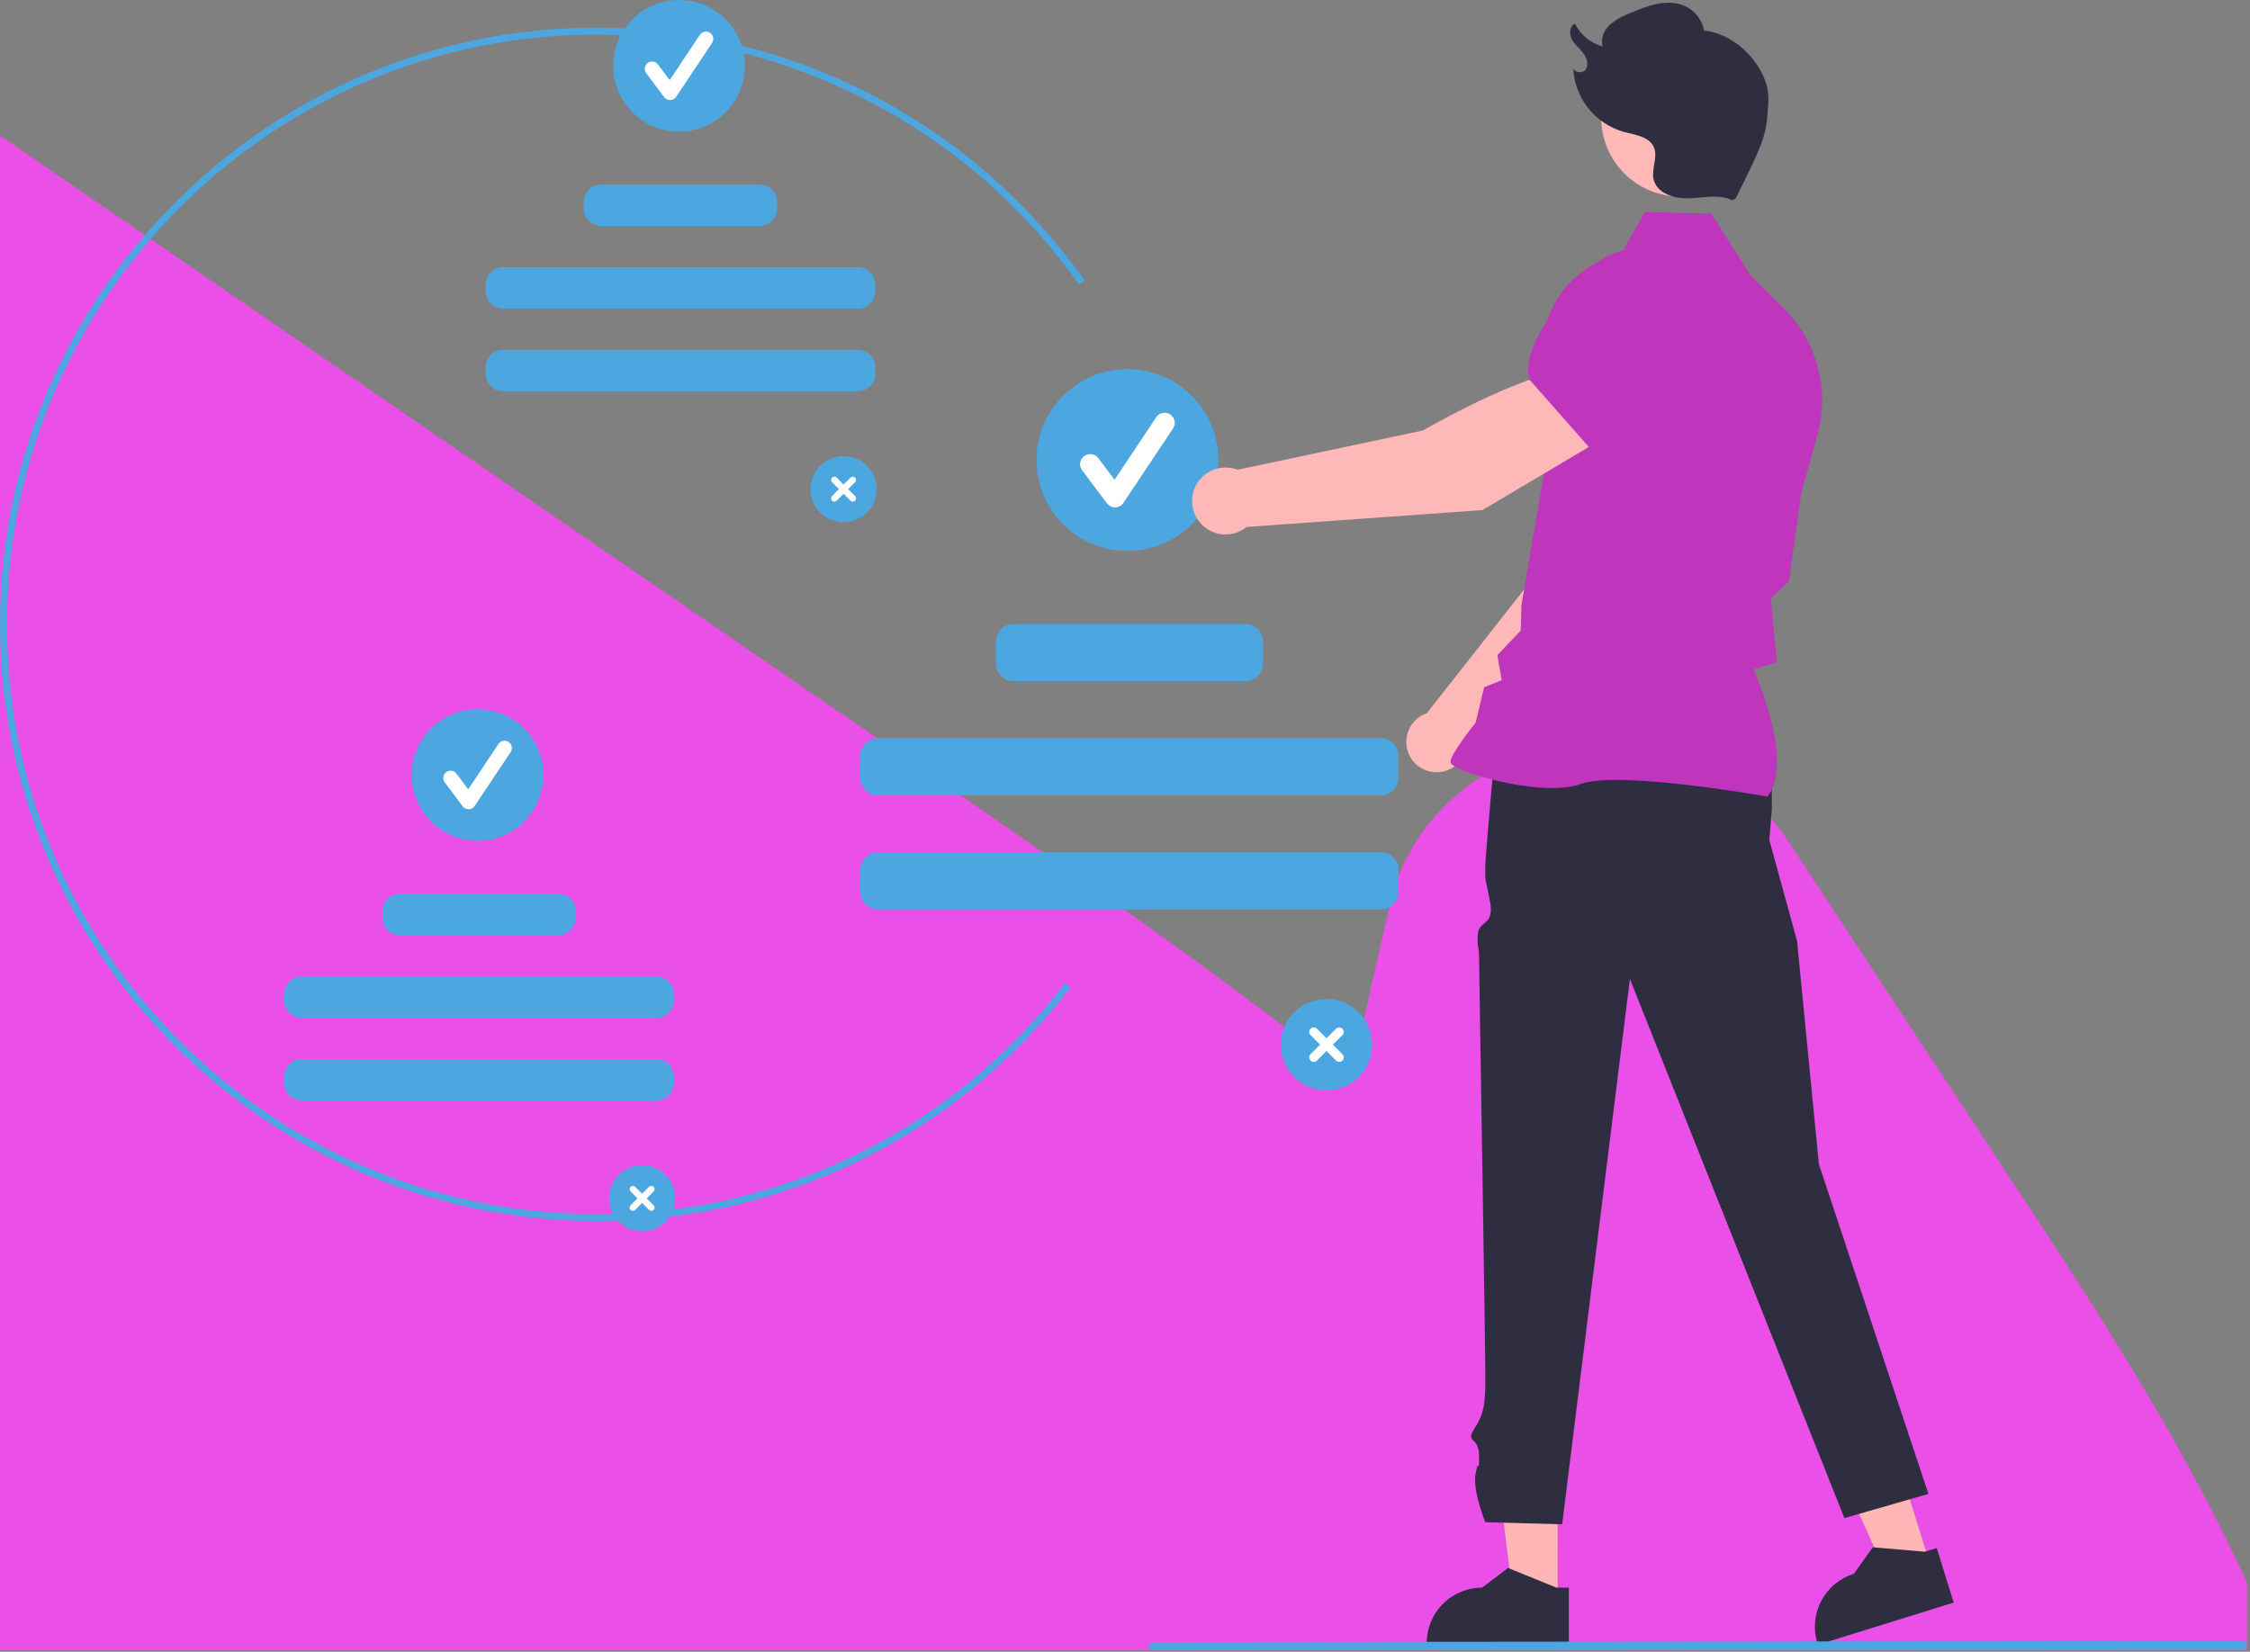 <svg width="651" height="478" viewBox="0 0 651 478" fill="none" xmlns="http://www.w3.org/2000/svg">
<rect x="0" y="0" width="651" height="478" fill="#808080" stroke="none"/>
<g clip-path="url(#clip0_126_163)">
<path d="M244.072 151.134C242.179 151.134 240.328 150.573 238.754 149.521C237.18 148.469 235.953 146.974 235.229 145.225C234.504 143.476 234.315 141.551 234.684 139.695C235.053 137.838 235.965 136.132 237.304 134.794C238.642 133.455 240.348 132.543 242.205 132.174C244.061 131.805 245.986 131.994 247.735 132.719C249.484 133.443 250.979 134.67 252.031 136.244C253.083 137.818 253.644 139.669 253.644 141.562C253.644 144.101 252.636 146.535 250.84 148.33C249.045 150.126 246.611 151.134 244.072 151.134Z" fill="#4CA6E0"/>
<path d="M247.41 143.565L245.407 141.562L247.41 139.559C247.498 139.471 247.568 139.367 247.616 139.253C247.664 139.138 247.689 139.015 247.689 138.891C247.689 138.766 247.665 138.643 247.617 138.528C247.57 138.414 247.5 138.309 247.412 138.221C247.325 138.134 247.22 138.064 247.105 138.016C246.991 137.969 246.867 137.945 246.743 137.945C246.619 137.945 246.496 137.97 246.381 138.018C246.267 138.065 246.163 138.135 246.075 138.224L244.072 140.227L242.069 138.224C241.892 138.046 241.652 137.947 241.401 137.947C241.151 137.947 240.911 138.046 240.734 138.224C240.557 138.401 240.457 138.641 240.457 138.891C240.457 139.142 240.557 139.382 240.734 139.559L242.737 141.562L240.734 143.565C240.557 143.742 240.459 143.982 240.459 144.232C240.46 144.482 240.559 144.721 240.736 144.898C240.912 145.075 241.152 145.174 241.402 145.175C241.652 145.175 241.892 145.076 242.069 144.9L244.072 142.897L246.075 144.9C246.163 144.988 246.267 145.057 246.381 145.105C246.496 145.152 246.619 145.177 246.743 145.177C246.867 145.177 246.989 145.152 247.104 145.105C247.219 145.057 247.323 144.988 247.41 144.9C247.498 144.813 247.567 144.708 247.615 144.594C247.662 144.479 247.687 144.357 247.687 144.233C247.687 144.109 247.662 143.986 247.615 143.871C247.567 143.757 247.498 143.653 247.41 143.565Z" fill="white"/>
<path d="M457.831 134.422L480.94 141.758L481.027 141.744C489.628 140.303 496.765 126.255 501.237 114.724C502.709 110.921 502.681 106.701 501.16 102.917C499.64 99.133 496.739 96.068 493.044 94.341C490.31 93.085 487.28 92.619 484.295 92.996C481.31 93.373 478.49 94.576 476.154 96.472L464.288 106.168L457.831 134.422Z" fill="#6C63FF"/>
<path d="M663.088 639H57.298L54.696 634.533C46.95 621.251 39.472 607.177 32.484 592.715C-29.917 466.402 -56.291 321.935 -79.563 194.476L-97.087 98.4C-99.21 86.765 -97.611 74.796 -92.497 64.024C-87.383 53.253 -78.984 44.17 -68.378 37.937C-57.772 31.705 -45.441 28.607 -32.962 29.04C-20.483 29.473 -8.424 33.417 1.67 40.368C93.734 103.71 185.833 166.99 277.969 230.209C312.854 254.211 352.696 281.988 390.853 312.008C394.534 295.102 398.385 278.145 402.235 261.425C404.891 249.88 411.129 239.347 420.152 231.174C429.175 223.001 440.572 217.56 452.884 215.547C465.197 213.534 477.865 215.04 489.267 219.874C500.668 224.708 510.284 232.65 516.885 242.682L587.762 350.353C639.458 428.983 685.085 506.467 675.788 590.035C675.834 591.052 675.753 592.07 675.548 593.069C673.688 606.796 670.239 620.288 665.262 633.303L663.088 639Z" fill="#EA4FE7"/>
<path d="M172.683 353.365C77.465 353.365 0 275.9 0 180.683C0 85.465 77.465 8 172.683 8C200.349 8.028 227.606 14.69 252.167 27.425C276.728 40.16 297.878 58.598 313.844 81.193L312.21 82.348C296.429 60.014 275.524 41.788 251.247 29.2C226.97 16.612 200.029 10.028 172.683 10C78.568 10 2 86.568 2 180.683C2 274.797 78.568 351.365 172.683 351.365C198.9 351.451 224.78 345.457 248.29 333.854C271.8 322.251 292.3 305.355 308.179 284.493L309.765 285.71C293.7 306.816 272.96 323.91 249.175 335.649C225.39 347.388 199.207 353.452 172.683 353.365Z" fill="#4CA6E0"/>
<path d="M196.468 38.097C206.988 38.097 215.516 29.569 215.516 19.049C215.516 8.528 206.988 0 196.468 0C185.947 0 177.419 8.528 177.419 19.049C177.419 29.569 185.947 38.097 196.468 38.097Z" fill="#4CA6E0"/>
<path d="M193.869 28.963C193.54 28.963 193.216 28.886 192.922 28.739C192.627 28.592 192.372 28.378 192.174 28.115L186.977 21.186C186.811 20.963 186.689 20.71 186.62 20.44C186.551 20.171 186.536 19.89 186.575 19.615C186.614 19.339 186.708 19.074 186.849 18.835C186.991 18.596 187.179 18.386 187.401 18.219C187.624 18.052 187.877 17.931 188.147 17.862C188.416 17.793 188.697 17.778 188.972 17.817C189.248 17.856 189.513 17.95 189.752 18.091C189.992 18.233 190.201 18.421 190.368 18.643L193.768 23.176L202.5 10.078C202.813 9.614 203.297 9.294 203.846 9.186C204.396 9.078 204.965 9.191 205.431 9.502C205.896 9.812 206.22 10.294 206.332 10.842C206.443 11.391 206.333 11.961 206.026 12.429L195.632 28.019C195.444 28.301 195.192 28.534 194.895 28.698C194.598 28.862 194.267 28.953 193.928 28.962L193.869 28.963Z" fill="white"/>
<path d="M219.792 53.415H173.985C171.185 53.415 168.915 55.684 168.915 58.484V60.309C168.915 63.108 171.185 65.378 173.985 65.378H219.792C222.592 65.378 224.861 63.108 224.861 60.309V58.484C224.861 55.684 222.592 53.415 219.792 53.415Z" fill="#4CA6E0"/>
<path d="M248.205 77.342H145.571C142.772 77.342 140.502 79.611 140.502 82.411V84.236C140.502 87.035 142.772 89.305 145.571 89.305H248.205C251.005 89.305 253.275 87.035 253.275 84.236V82.411C253.275 79.611 251.005 77.342 248.205 77.342Z" fill="#4CA6E0"/>
<path d="M248.205 101.269H145.571C142.772 101.269 140.502 103.538 140.502 106.338V108.163C140.502 110.962 142.772 113.232 145.571 113.232H248.205C251.005 113.232 253.275 110.962 253.275 108.163V106.338C253.275 103.538 251.005 101.269 248.205 101.269Z" fill="#4CA6E0"/>
<path d="M185.779 356.381C183.886 356.381 182.035 355.82 180.461 354.768C178.887 353.716 177.66 352.221 176.936 350.472C176.211 348.723 176.022 346.799 176.391 344.942C176.76 343.085 177.672 341.38 179.011 340.041C180.349 338.702 182.055 337.791 183.912 337.421C185.768 337.052 187.693 337.241 189.442 337.966C191.191 338.69 192.686 339.917 193.738 341.491C194.79 343.066 195.351 344.916 195.351 346.809C195.351 349.348 194.343 351.783 192.547 353.578C190.752 355.373 188.318 356.381 185.779 356.381Z" fill="#4CA6E0"/>
<path d="M189.117 348.812L187.114 346.809L189.117 344.806C189.294 344.629 189.394 344.389 189.394 344.139C189.394 343.888 189.294 343.648 189.117 343.471C188.94 343.294 188.7 343.195 188.45 343.195C188.199 343.195 187.959 343.294 187.782 343.471L185.779 345.474L183.776 343.471C183.599 343.294 183.359 343.195 183.108 343.195C182.858 343.195 182.618 343.294 182.441 343.471C182.264 343.648 182.164 343.888 182.164 344.139C182.164 344.389 182.264 344.629 182.441 344.806L184.444 346.809L182.441 348.812C182.264 348.99 182.164 349.23 182.164 349.48C182.164 349.731 182.264 349.971 182.441 350.148C182.618 350.325 182.858 350.424 183.108 350.424C183.359 350.424 183.599 350.325 183.776 350.148L185.779 348.145L187.782 350.148C187.959 350.325 188.199 350.424 188.45 350.424C188.7 350.424 188.94 350.325 189.117 350.148C189.294 349.971 189.394 349.731 189.394 349.48C189.394 349.23 189.294 348.99 189.117 348.812Z" fill="white"/>
<path d="M138.175 243.345C148.695 243.345 157.223 234.817 157.223 224.296C157.223 213.776 148.695 205.248 138.175 205.248C127.654 205.248 119.126 213.776 119.126 224.296C119.126 234.817 127.654 243.345 138.175 243.345Z" fill="#4CA6E0"/>
<path d="M135.576 234.21C135.247 234.21 134.923 234.134 134.629 233.986C134.334 233.839 134.079 233.626 133.881 233.362L128.684 226.433C128.518 226.211 128.396 225.957 128.327 225.688C128.258 225.418 128.243 225.138 128.282 224.862C128.321 224.587 128.415 224.322 128.556 224.082C128.698 223.843 128.886 223.634 129.108 223.467C129.331 223.3 129.584 223.178 129.854 223.109C130.123 223.04 130.404 223.025 130.679 223.064C130.955 223.104 131.22 223.197 131.459 223.339C131.699 223.481 131.908 223.668 132.075 223.891L135.475 228.424L144.207 215.325C144.36 215.092 144.559 214.891 144.79 214.734C145.021 214.578 145.281 214.468 145.555 214.413C145.829 214.357 146.111 214.356 146.386 214.41C146.66 214.464 146.921 214.571 147.153 214.726C147.386 214.881 147.585 215.081 147.74 215.313C147.895 215.545 148.003 215.806 148.057 216.08C148.111 216.355 148.11 216.637 148.054 216.911C147.999 217.185 147.89 217.445 147.733 217.676L137.339 233.267C137.151 233.549 136.899 233.781 136.602 233.945C136.305 234.109 135.974 234.2 135.635 234.209L135.576 234.21Z" fill="white"/>
<path d="M161.499 258.662H115.692C112.892 258.662 110.622 260.932 110.622 263.731V265.556C110.622 268.356 112.892 270.625 115.692 270.625H161.499C164.299 270.625 166.568 268.356 166.568 265.556V263.731C166.568 260.932 164.299 258.662 161.499 258.662Z" fill="#4CA6E0"/>
<path d="M189.912 282.589H87.278C84.479 282.589 82.209 284.859 82.209 287.658V289.483C82.209 292.283 84.479 294.552 87.278 294.552H189.912C192.712 294.552 194.982 292.283 194.982 289.483V287.658C194.982 284.859 192.712 282.589 189.912 282.589Z" fill="#4CA6E0"/>
<path d="M189.912 306.516H87.278C84.479 306.516 82.209 308.786 82.209 311.585V313.41C82.209 316.21 84.479 318.479 87.278 318.479H189.912C192.712 318.479 194.982 316.21 194.982 313.41V311.585C194.982 308.786 192.712 306.516 189.912 306.516Z" fill="#4CA6E0"/>
<path d="M383.789 315.542C381.175 315.542 378.62 314.766 376.446 313.314C374.272 311.862 372.578 309.797 371.577 307.382C370.577 304.967 370.315 302.309 370.825 299.745C371.335 297.181 372.594 294.826 374.443 292.977C376.291 291.128 378.647 289.869 381.211 289.359C383.775 288.849 386.432 289.111 388.848 290.112C391.263 291.112 393.327 292.806 394.78 294.98C396.232 297.154 397.007 299.709 397.007 302.324C397.007 305.829 395.615 309.191 393.136 311.67C390.657 314.149 387.295 315.542 383.789 315.542Z" fill="#4CA6E0"/>
<path d="M388.4 305.089L385.634 302.323L388.4 299.557C388.644 299.313 388.782 298.981 388.782 298.635C388.782 298.29 388.644 297.958 388.4 297.713C388.155 297.469 387.824 297.332 387.478 297.332C387.132 297.332 386.8 297.469 386.556 297.713L383.79 300.479L381.024 297.713C380.779 297.469 380.448 297.332 380.102 297.332C379.756 297.332 379.424 297.469 379.18 297.713C378.935 297.958 378.798 298.29 378.798 298.635C378.798 298.981 378.935 299.313 379.18 299.557L381.946 302.323L379.18 305.089C378.935 305.334 378.798 305.666 378.798 306.011C378.798 306.357 378.935 306.689 379.18 306.933C379.424 307.178 379.756 307.315 380.102 307.315C380.448 307.315 380.779 307.178 381.024 306.933L383.79 304.167L386.556 306.933C386.8 307.178 387.132 307.315 387.478 307.315C387.823 307.315 388.155 307.178 388.4 306.933C388.644 306.689 388.782 306.357 388.782 306.011C388.782 305.666 388.644 305.334 388.4 305.089L388.4 305.089Z" fill="white"/>
<path d="M326.199 159.449C340.727 159.449 352.504 147.672 352.504 133.144C352.504 118.617 340.727 106.84 326.199 106.84C311.671 106.84 299.895 118.617 299.895 133.144C299.895 147.672 311.671 159.449 326.199 159.449Z" fill="#4CA6E0"/>
<path d="M322.611 146.835C322.157 146.835 321.709 146.729 321.302 146.526C320.896 146.322 320.543 146.027 320.27 145.664L313.094 136.095C312.863 135.788 312.696 135.438 312.6 135.066C312.505 134.694 312.484 134.306 312.538 133.926C312.593 133.546 312.721 133.18 312.917 132.849C313.113 132.519 313.372 132.23 313.679 131.999C313.987 131.769 314.336 131.601 314.709 131.506C315.081 131.41 315.468 131.389 315.849 131.443C316.229 131.498 316.595 131.627 316.926 131.822C317.256 132.018 317.545 132.277 317.776 132.584L322.471 138.844L334.529 120.757C334.742 120.437 335.016 120.162 335.335 119.948C335.655 119.734 336.013 119.585 336.39 119.51C336.767 119.434 337.155 119.434 337.532 119.508C337.909 119.583 338.267 119.731 338.587 119.944C338.907 120.158 339.182 120.432 339.395 120.751C339.609 121.07 339.758 121.429 339.833 121.806C339.909 122.182 339.909 122.57 339.834 122.947C339.76 123.324 339.611 123.683 339.398 124.003L325.046 145.532C324.786 145.921 324.437 146.242 324.027 146.469C323.618 146.695 323.16 146.821 322.692 146.834C322.665 146.834 322.638 146.835 322.611 146.835Z" fill="white"/>
<path d="M360.339 180.6H293.221C290.421 180.6 288.151 182.87 288.151 185.67V192.051C288.151 194.851 290.421 197.121 293.221 197.121H360.339C363.138 197.121 365.408 194.851 365.408 192.051V185.67C365.408 182.87 363.138 180.6 360.339 180.6Z" fill="#4CA6E0"/>
<path d="M399.575 213.641H253.986C251.186 213.641 248.916 215.911 248.916 218.711V225.092C248.916 227.892 251.186 230.162 253.986 230.162H399.575C402.375 230.162 404.645 227.892 404.645 225.092V218.711C404.645 215.911 402.375 213.641 399.575 213.641Z" fill="#4CA6E0"/>
<path d="M399.575 246.682H253.986C251.186 246.682 248.916 248.952 248.916 251.751V258.133C248.916 260.933 251.186 263.202 253.986 263.202H399.575C402.375 263.202 404.645 260.933 404.645 258.133V251.751C404.645 248.952 402.375 246.682 399.575 246.682Z" fill="#4CA6E0"/>
<path d="M450.676 463.637L437.92 463.636L431.851 414.433L450.679 414.434L450.676 463.637Z" fill="#FFB6B6"/>
<path d="M450.336 459.47L436.716 453.93L436.326 453.771L428.806 459.47C424.56 459.471 420.488 461.158 417.486 464.16C414.484 467.163 412.797 471.235 412.796 475.48V476H453.926V459.47H450.336Z" fill="#2F2E41"/>
<path d="M558.496 452.952L546.314 456.737L525.916 411.551L543.896 405.965L558.496 452.952Z" fill="#FFB6B6"/>
<path d="M556.934 449.074L542.284 447.826L541.864 447.789L536.374 455.464C532.32 456.725 528.932 459.544 526.956 463.302C524.98 467.06 524.577 471.449 525.837 475.504L525.991 476.001L565.268 463.794L560.363 448.009L556.934 449.074Z" fill="#2F2E41"/>
<path d="M507.456 211.586L512.644 226.341V234.318L511.921 243.089L519.952 272.342L526.251 336.851L557.952 432.342L533.644 439.342L471.585 283.319L451.983 441.132L429.754 440.539C429.754 440.539 425.952 431.343 426.952 426.343C427.952 421.343 427.952 427.343 427.952 421.343C427.952 415.343 423.616 417.949 426.784 413.146C429.951 408.342 429.557 404.138 429.754 401.24C429.951 398.343 427.952 281.342 427.952 277.342C427.952 273.342 427.259 274.219 427.605 270.281C427.951 266.342 432.346 267.961 431.149 261.152C429.952 254.342 429.557 255.533 429.754 250.438C429.951 245.342 432.707 215.468 432.707 215.468L507.456 211.586Z" fill="#2F2E41"/>
<path d="M424.263 216.386L468.825 173.411L481.176 138.439L462.958 130.517C453.6 139.481 443.485 167.401 443.485 167.401L412.82 206.414C412.581 206.496 412.342 206.583 412.107 206.687C410.726 207.296 409.525 208.251 408.621 209.46C407.717 210.669 407.139 212.09 406.945 213.587C406.751 215.084 406.946 216.606 407.512 218.005C408.077 219.405 408.994 220.635 410.174 221.576C411.354 222.518 412.757 223.139 414.247 223.38C415.737 223.62 417.265 223.473 418.681 222.951C420.097 222.429 421.355 221.551 422.333 220.401C423.311 219.251 423.976 217.868 424.263 216.386Z" fill="#FFB8B8"/>
<path d="M511.382 230.542L511.517 230.362C518.727 220.8 508.866 197.12 507.375 193.685L514.079 191.7L512.911 178.935L512.348 173.243L517.56 168.293L517.578 168.167L521.163 142.656L525.853 125.772C527.621 119.389 527.658 112.65 525.961 106.248C524.264 99.845 520.894 94.01 516.197 89.341L506.608 79.821L495.121 61.84L475.86 61.343L468.934 73.646C462.493 74.961 456.718 78.493 452.613 83.628C448.509 88.763 446.336 95.175 446.474 101.747L447.126 134.502L440.215 175.085L440.021 182.457L433.238 189.615L434.492 196.851L429.418 198.872L426.935 209.155C425.986 210.342 419.725 218.256 419.668 220.463C419.66 220.794 419.896 221.12 420.411 221.489C424.464 224.389 447.117 230.672 457.312 226.895C468.171 222.874 510.732 230.425 511.161 230.502L511.382 230.542Z" fill="#BF35BC"/>
<path d="M464.167 126.707L454.329 107.092C440.048 108.068 411.705 124.58 411.705 124.58L358.078 135.949C356.49 135.339 354.768 135.157 353.087 135.424C351.406 135.69 349.825 136.394 348.503 137.465C347.18 138.537 346.164 139.938 345.555 141.527C344.946 143.117 344.767 144.838 345.035 146.519C345.303 148.2 346.009 149.78 347.082 151.101C348.156 152.422 349.558 153.437 351.148 154.044C352.738 154.651 354.46 154.828 356.14 154.558C357.821 154.288 359.4 153.58 360.72 152.505L428.936 147.615L464.167 126.707Z" fill="#FFB8B8"/>
<path d="M460.2 129.928L485.895 110.833L490.421 94.522C491.298 91.317 491.26 87.93 490.314 84.745C489.367 81.56 487.548 78.703 485.062 76.497C481.673 73.529 477.284 71.959 472.781 72.105C468.279 72.25 463.999 74.1 460.808 77.279C451.139 86.931 440.11 100.395 442.479 109.732L442.503 109.827L460.2 129.928Z" fill="#BF35BC"/>
<path d="M486.125 56.884C498.744 56.884 508.974 46.654 508.974 34.035C508.974 21.416 498.744 11.187 486.125 11.187C473.506 11.187 463.276 21.416 463.276 34.035C463.276 46.654 473.506 56.884 486.125 56.884Z" fill="#FFB8B8"/>
<path d="M501.161 57.931C497.34 56.136 492.876 57.227 488.657 57.393C484.438 57.559 479.326 55.968 478.43 51.842C477.769 48.791 479.758 45.447 478.504 42.588C477.137 39.47 473.034 39.026 469.743 38.153C465.618 36.961 461.98 34.485 459.358 31.086C456.735 27.686 455.264 23.539 455.159 19.247C454.93 20.95 457.845 21.51 458.803 20.082C459.76 18.655 459.101 16.679 458.045 15.322C456.989 13.966 455.564 12.883 454.768 11.359C453.972 9.836 454.127 7.573 455.681 6.84C456.478 8.448 457.607 9.87 458.993 11.01C460.379 12.15 461.991 12.983 463.723 13.455C463.016 11.307 464.016 8.892 465.625 7.303C467.335 5.814 469.305 4.654 471.436 3.881C476.703 1.598 482.853 -0.674 487.953 1.96C489.27 2.653 490.413 3.634 491.297 4.831C492.181 6.028 492.783 7.409 493.059 8.871C502.494 9.669 512.182 19.889 511.645 29.342C511.066 39.519 510.645 40.342 502.173 57.467" fill="#2F2E41"/>
<path d="M648.929 477.304L333.571 477.612C333.257 477.61 332.955 477.484 332.733 477.261C332.511 477.038 332.387 476.736 332.387 476.421C332.387 476.106 332.511 475.804 332.733 475.581C332.955 475.358 333.257 475.232 333.571 475.23L648.929 474.923C649.244 474.925 649.545 475.051 649.767 475.274C649.989 475.497 650.114 475.799 650.114 476.114C650.114 476.429 649.989 476.73 649.767 476.954C649.545 477.177 649.244 477.303 648.929 477.304Z" fill="#4CA6E0"/>
</g>
<defs>
<clipPath id="clip0_126_163">
<rect width="650.114" height="477.612" fill="white"/>
</clipPath>
</defs>
</svg>
